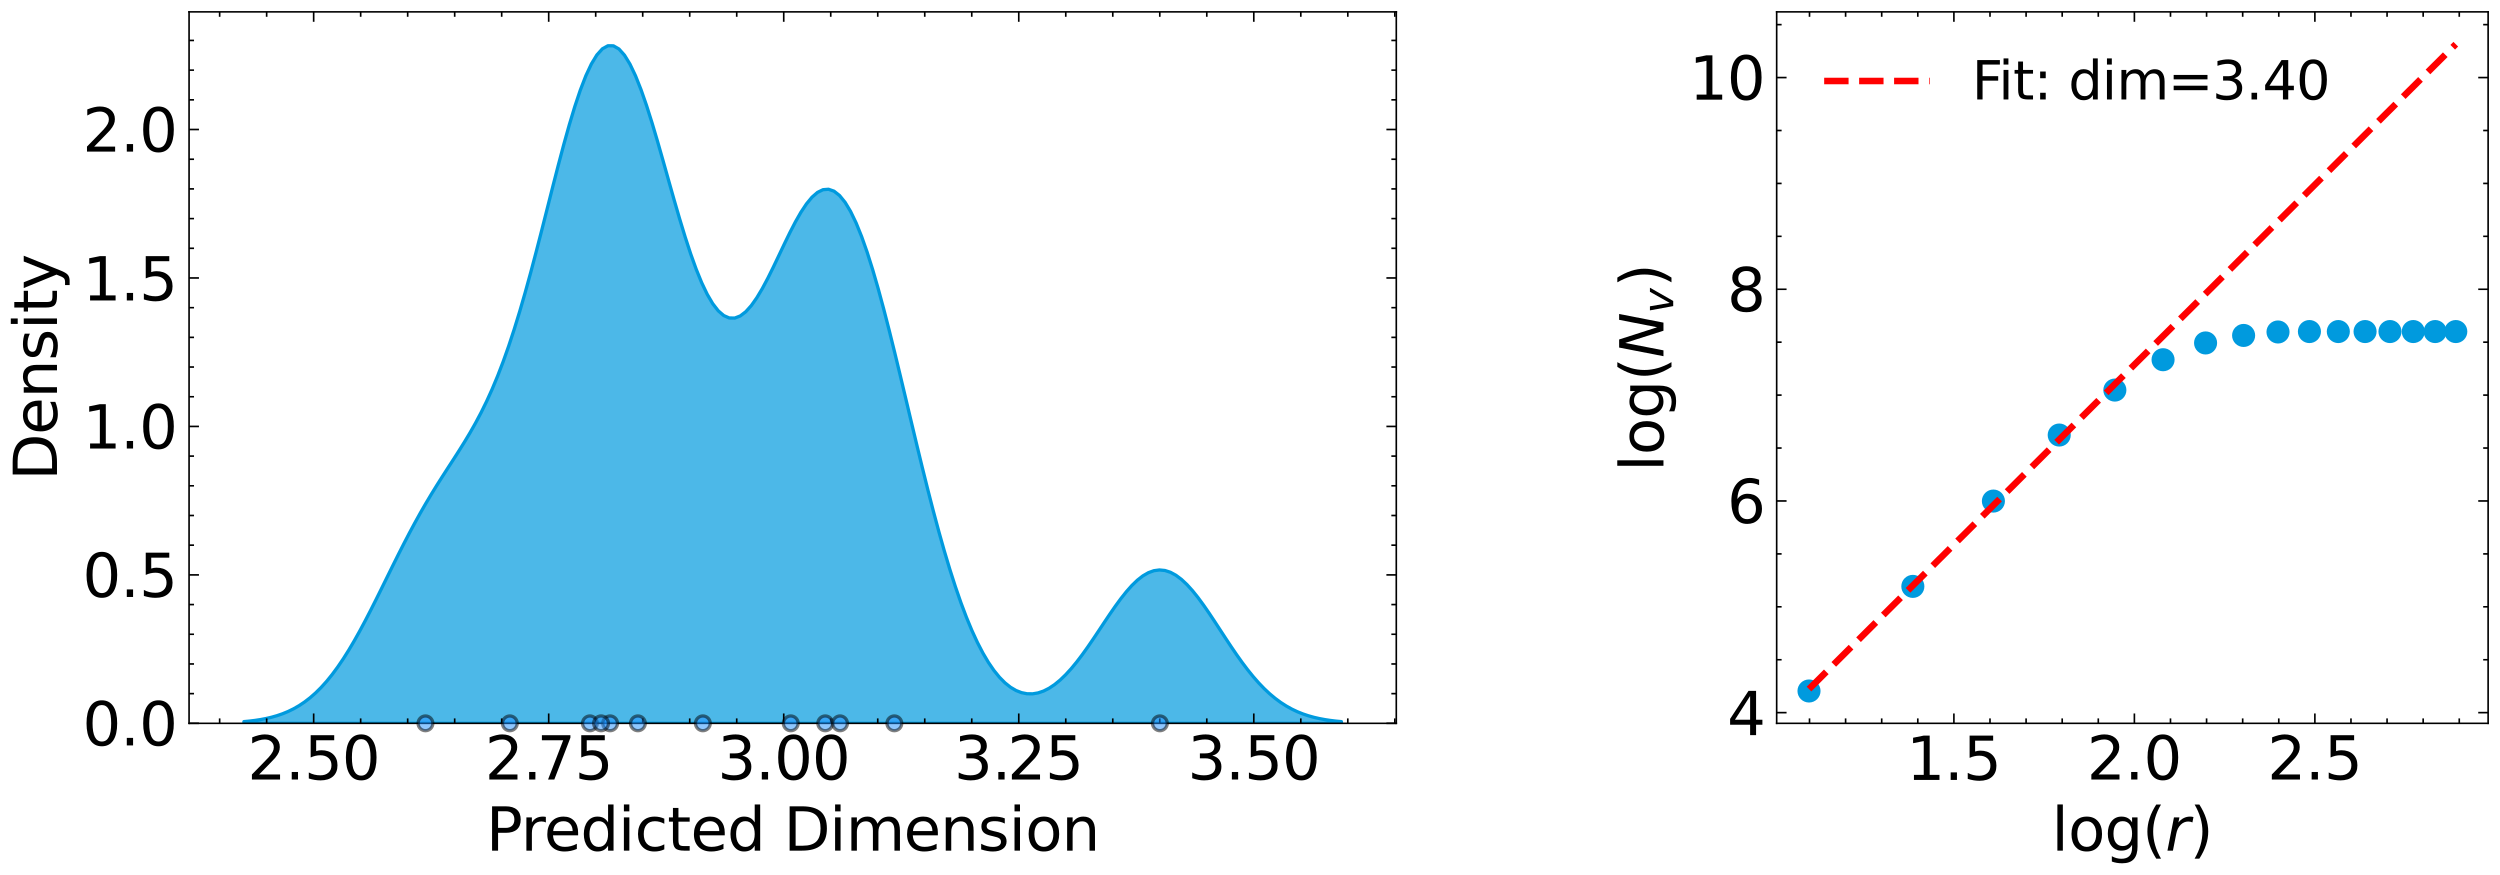 <?xml version="1.0" encoding="utf-8" standalone="no"?>
<!DOCTYPE svg PUBLIC "-//W3C//DTD SVG 1.1//EN"
  "http://www.w3.org/Graphics/SVG/1.1/DTD/svg11.dtd">
<svg xmlns:xlink="http://www.w3.org/1999/xlink" width="757.953pt" height="265.281pt" viewBox="0 0 757.953 265.281" xmlns="http://www.w3.org/2000/svg" version="1.1">
 <defs>
  <style type="text/css">*{stroke-linejoin: round; stroke-linecap: butt}</style>
 </defs>
 <g id="figure_1">
  <g id="patch_1">
   <path d="M -0 265.281 
L 757.953 265.281 
L 757.953 0 
L -0 0 
z
" style="fill: #ffffff"/>
  </g>
  <g id="axes_1">
   <g id="patch_2">
    <path d="M 57.321 219.3 
L 423.329 219.3 
L 423.329 3.6 
L 57.321 3.6 
z
" style="fill: #ffffff"/>
   </g>
   <g id="PolyCollection_1">
    <defs>
     <path id="med88c7e2c6" d="M 73.957 -46.5 
L 73.957 -45.981 
L 75.629 -45.981 
L 77.301 -45.981 
L 78.973 -45.981 
L 80.645 -45.981 
L 82.318 -45.981 
L 83.99 -45.981 
L 85.662 -45.981 
L 87.334 -45.981 
L 89.006 -45.981 
L 90.678 -45.981 
L 92.35 -45.981 
L 94.022 -45.981 
L 95.694 -45.981 
L 97.366 -45.981 
L 99.038 -45.981 
L 100.71 -45.981 
L 102.382 -45.981 
L 104.054 -45.981 
L 105.726 -45.981 
L 107.398 -45.981 
L 109.07 -45.981 
L 110.742 -45.981 
L 112.414 -45.981 
L 114.086 -45.981 
L 115.758 -45.981 
L 117.43 -45.981 
L 119.102 -45.981 
L 120.774 -45.981 
L 122.446 -45.981 
L 124.118 -45.981 
L 125.79 -45.981 
L 127.462 -45.981 
L 129.134 -45.981 
L 130.806 -45.981 
L 132.478 -45.981 
L 134.151 -45.981 
L 135.823 -45.981 
L 137.495 -45.981 
L 139.167 -45.981 
L 140.839 -45.981 
L 142.511 -45.981 
L 144.183 -45.981 
L 145.855 -45.981 
L 147.527 -45.981 
L 149.199 -45.981 
L 150.871 -45.981 
L 152.543 -45.981 
L 154.215 -45.981 
L 155.887 -45.981 
L 157.559 -45.981 
L 159.231 -45.981 
L 160.903 -45.981 
L 162.575 -45.981 
L 164.247 -45.981 
L 165.919 -45.981 
L 167.591 -45.981 
L 169.263 -45.981 
L 170.935 -45.981 
L 172.607 -45.981 
L 174.279 -45.981 
L 175.951 -45.981 
L 177.623 -45.981 
L 179.295 -45.981 
L 180.967 -45.981 
L 182.639 -45.981 
L 184.311 -45.981 
L 185.984 -45.981 
L 187.656 -45.981 
L 189.328 -45.981 
L 191 -45.981 
L 192.672 -45.981 
L 194.344 -45.981 
L 196.016 -45.981 
L 197.688 -45.981 
L 199.36 -45.981 
L 201.032 -45.981 
L 202.704 -45.981 
L 204.376 -45.981 
L 206.048 -45.981 
L 207.72 -45.981 
L 209.392 -45.981 
L 211.064 -45.981 
L 212.736 -45.981 
L 214.408 -45.981 
L 216.08 -45.981 
L 217.752 -45.981 
L 219.424 -45.981 
L 221.096 -45.981 
L 222.768 -45.981 
L 224.44 -45.981 
L 226.112 -45.981 
L 227.784 -45.981 
L 229.456 -45.981 
L 231.128 -45.981 
L 232.8 -45.981 
L 234.472 -45.981 
L 236.145 -45.981 
L 237.817 -45.981 
L 239.489 -45.981 
L 241.161 -45.981 
L 242.833 -45.981 
L 244.505 -45.981 
L 246.177 -45.981 
L 247.849 -45.981 
L 249.521 -45.981 
L 251.193 -45.981 
L 252.865 -45.981 
L 254.537 -45.981 
L 256.209 -45.981 
L 257.881 -45.981 
L 259.553 -45.981 
L 261.225 -45.981 
L 262.897 -45.981 
L 264.569 -45.981 
L 266.241 -45.981 
L 267.913 -45.981 
L 269.585 -45.981 
L 271.257 -45.981 
L 272.929 -45.981 
L 274.601 -45.981 
L 276.273 -45.981 
L 277.945 -45.981 
L 279.617 -45.981 
L 281.289 -45.981 
L 282.961 -45.981 
L 284.633 -45.981 
L 286.305 -45.981 
L 287.978 -45.981 
L 289.65 -45.981 
L 291.322 -45.981 
L 292.994 -45.981 
L 294.666 -45.981 
L 296.338 -45.981 
L 298.01 -45.981 
L 299.682 -45.981 
L 301.354 -45.981 
L 303.026 -45.981 
L 304.698 -45.981 
L 306.37 -45.981 
L 308.042 -45.981 
L 309.714 -45.981 
L 311.386 -45.981 
L 313.058 -45.981 
L 314.73 -45.981 
L 316.402 -45.981 
L 318.074 -45.981 
L 319.746 -45.981 
L 321.418 -45.981 
L 323.09 -45.981 
L 324.762 -45.981 
L 326.434 -45.981 
L 328.106 -45.981 
L 329.778 -45.981 
L 331.45 -45.981 
L 333.122 -45.981 
L 334.794 -45.981 
L 336.466 -45.981 
L 338.138 -45.981 
L 339.811 -45.981 
L 341.483 -45.981 
L 343.155 -45.981 
L 344.827 -45.981 
L 346.499 -45.981 
L 348.171 -45.981 
L 349.843 -45.981 
L 351.515 -45.981 
L 353.187 -45.981 
L 354.859 -45.981 
L 356.531 -45.981 
L 358.203 -45.981 
L 359.875 -45.981 
L 361.547 -45.981 
L 363.219 -45.981 
L 364.891 -45.981 
L 366.563 -45.981 
L 368.235 -45.981 
L 369.907 -45.981 
L 371.579 -45.981 
L 373.251 -45.981 
L 374.923 -45.981 
L 376.595 -45.981 
L 378.267 -45.981 
L 379.939 -45.981 
L 381.611 -45.981 
L 383.283 -45.981 
L 384.955 -45.981 
L 386.627 -45.981 
L 388.299 -45.981 
L 389.971 -45.981 
L 391.644 -45.981 
L 393.316 -45.981 
L 394.988 -45.981 
L 396.66 -45.981 
L 398.332 -45.981 
L 400.004 -45.981 
L 401.676 -45.981 
L 403.348 -45.981 
L 405.02 -45.981 
L 406.692 -45.981 
L 406.692 -46.497 
L 406.692 -46.497 
L 405.02 -46.657 
L 403.348 -46.858 
L 401.676 -47.111 
L 400.004 -47.424 
L 398.332 -47.808 
L 396.66 -48.275 
L 394.988 -48.838 
L 393.316 -49.51 
L 391.644 -50.303 
L 389.971 -51.231 
L 388.299 -52.306 
L 386.627 -53.538 
L 384.955 -54.934 
L 383.283 -56.501 
L 381.611 -58.24 
L 379.939 -60.149 
L 378.267 -62.219 
L 376.595 -64.437 
L 374.923 -66.785 
L 373.251 -69.237 
L 371.579 -71.764 
L 369.907 -74.329 
L 368.235 -76.89 
L 366.563 -79.405 
L 364.891 -81.825 
L 363.219 -84.103 
L 361.547 -86.189 
L 359.875 -88.039 
L 358.203 -89.611 
L 356.531 -90.866 
L 354.859 -91.776 
L 353.187 -92.319 
L 351.515 -92.48 
L 349.843 -92.256 
L 348.171 -91.653 
L 346.499 -90.686 
L 344.827 -89.379 
L 343.155 -87.764 
L 341.483 -85.88 
L 339.811 -83.77 
L 338.138 -81.483 
L 336.466 -79.067 
L 334.794 -76.574 
L 333.122 -74.052 
L 331.45 -71.549 
L 329.778 -69.11 
L 328.106 -66.773 
L 326.434 -64.576 
L 324.762 -62.549 
L 323.09 -60.72 
L 321.418 -59.11 
L 319.746 -57.739 
L 318.074 -56.622 
L 316.402 -55.773 
L 314.73 -55.204 
L 313.058 -54.925 
L 311.386 -54.947 
L 309.714 -55.279 
L 308.042 -55.933 
L 306.37 -56.92 
L 304.698 -58.252 
L 303.026 -59.94 
L 301.354 -61.997 
L 299.682 -64.434 
L 298.01 -67.26 
L 296.338 -70.485 
L 294.666 -74.113 
L 292.994 -78.146 
L 291.322 -82.583 
L 289.65 -87.415 
L 287.978 -92.63 
L 286.305 -98.209 
L 284.633 -104.126 
L 282.961 -110.35 
L 281.289 -116.841 
L 279.617 -123.553 
L 277.945 -130.434 
L 276.273 -137.425 
L 274.601 -144.462 
L 272.929 -151.475 
L 271.257 -158.39 
L 269.585 -165.133 
L 267.913 -171.625 
L 266.241 -177.788 
L 264.569 -183.546 
L 262.897 -188.827 
L 261.225 -193.563 
L 259.553 -197.694 
L 257.881 -201.169 
L 256.209 -203.947 
L 254.537 -206.002 
L 252.865 -207.32 
L 251.193 -207.903 
L 249.521 -207.768 
L 247.849 -206.948 
L 246.177 -205.493 
L 244.505 -203.466 
L 242.833 -200.945 
L 241.161 -198.019 
L 239.489 -194.786 
L 237.817 -191.351 
L 236.145 -187.826 
L 234.472 -184.32 
L 232.8 -180.946 
L 231.128 -177.809 
L 229.456 -175.009 
L 227.784 -172.638 
L 226.112 -170.777 
L 224.44 -169.495 
L 222.768 -168.849 
L 221.096 -168.878 
L 219.424 -169.611 
L 217.752 -171.059 
L 216.08 -173.217 
L 214.408 -176.066 
L 212.736 -179.571 
L 211.064 -183.682 
L 209.392 -188.334 
L 207.72 -193.449 
L 206.048 -198.935 
L 204.376 -204.689 
L 202.704 -210.597 
L 201.032 -216.539 
L 199.36 -222.389 
L 197.688 -228.016 
L 196.016 -233.293 
L 194.344 -238.096 
L 192.672 -242.308 
L 191 -245.824 
L 189.328 -248.554 
L 187.656 -250.426 
L 185.984 -251.387 
L 184.311 -251.409 
L 182.639 -250.484 
L 180.967 -248.63 
L 179.295 -245.886 
L 177.623 -242.311 
L 175.951 -237.985 
L 174.279 -233.001 
L 172.607 -227.465 
L 170.935 -221.489 
L 169.263 -215.189 
L 167.591 -208.682 
L 165.919 -202.078 
L 164.247 -195.481 
L 162.575 -188.984 
L 160.903 -182.669 
L 159.231 -176.601 
L 157.559 -170.833 
L 155.887 -165.4 
L 154.215 -160.326 
L 152.543 -155.617 
L 150.871 -151.27 
L 149.199 -147.267 
L 147.527 -143.584 
L 145.855 -140.188 
L 144.183 -137.038 
L 142.511 -134.091 
L 140.839 -131.303 
L 139.167 -128.628 
L 137.495 -126.02 
L 135.823 -123.438 
L 134.151 -120.844 
L 132.478 -118.206 
L 130.806 -115.496 
L 129.134 -112.696 
L 127.462 -109.793 
L 125.79 -106.781 
L 124.118 -103.664 
L 122.446 -100.451 
L 120.774 -97.157 
L 119.102 -93.803 
L 117.43 -90.414 
L 115.758 -87.018 
L 114.086 -83.645 
L 112.414 -80.327 
L 110.742 -77.092 
L 109.07 -73.969 
L 107.398 -70.983 
L 105.726 -68.156 
L 104.054 -65.505 
L 102.382 -63.045 
L 100.71 -60.782 
L 99.038 -58.722 
L 97.366 -56.865 
L 95.694 -55.206 
L 94.022 -53.74 
L 92.35 -52.455 
L 90.678 -51.34 
L 89.006 -50.382 
L 87.334 -49.566 
L 85.662 -48.878 
L 83.99 -48.303 
L 82.318 -47.828 
L 80.645 -47.437 
L 78.973 -47.12 
L 77.301 -46.865 
L 75.629 -46.661 
L 73.957 -46.5 
z
" style="stroke: #009ade"/>
    </defs>
    <g clip-path="url(#p8218da0fdc)">
     <use xlink:href="#med88c7e2c6" x="0" y="265.281" style="fill: #009ade; fill-opacity: 0.7; stroke: #009ade"/>
    </g>
   </g>
   <g id="matplotlib.axis_1">
    <g id="xtick_1">
     <g id="line2d_1">
      <defs>
       <path id="mf809bd6ca7" d="M 0 0 
L 0 -3 
" style="stroke: #000000; stroke-width: 0.5"/>
      </defs>
      <g>
       <use xlink:href="#mf809bd6ca7" x="95.096" y="219.3" style="stroke: #000000; stroke-width: 0.5"/>
      </g>
     </g>
     <g id="line2d_2">
      <defs>
       <path id="m3237215ded" d="M 0 0 
L 0 3 
" style="stroke: #000000; stroke-width: 0.5"/>
      </defs>
      <g>
       <use xlink:href="#m3237215ded" x="95.096" y="3.6" style="stroke: #000000; stroke-width: 0.5"/>
      </g>
     </g>
     <g id="text_1">
      <!-- $\mathdefault{2.50}$ -->
      <g transform="translate(75.026 236.477) scale(0.18 -0.18)">
       <defs>
        <path id="DejaVuSans-32" d="M 1228 531 
L 3431 531 
L 3431 0 
L 469 0 
L 469 531 
Q 828 903 1448 1529 
Q 2069 2156 2228 2338 
Q 2531 2678 2651 2914 
Q 2772 3150 2772 3378 
Q 2772 3750 2511 3984 
Q 2250 4219 1831 4219 
Q 1534 4219 1204 4116 
Q 875 4013 500 3803 
L 500 4441 
Q 881 4594 1212 4672 
Q 1544 4750 1819 4750 
Q 2544 4750 2975 4387 
Q 3406 4025 3406 3419 
Q 3406 3131 3298 2873 
Q 3191 2616 2906 2266 
Q 2828 2175 2409 1742 
Q 1991 1309 1228 531 
z
" transform="scale(0.016)"/>
        <path id="DejaVuSans-2e" d="M 684 794 
L 1344 794 
L 1344 0 
L 684 0 
L 684 794 
z
" transform="scale(0.016)"/>
        <path id="DejaVuSans-35" d="M 691 4666 
L 3169 4666 
L 3169 4134 
L 1269 4134 
L 1269 2991 
Q 1406 3038 1543 3061 
Q 1681 3084 1819 3084 
Q 2600 3084 3056 2656 
Q 3513 2228 3513 1497 
Q 3513 744 3044 326 
Q 2575 -91 1722 -91 
Q 1428 -91 1123 -41 
Q 819 9 494 109 
L 494 744 
Q 775 591 1075 516 
Q 1375 441 1709 441 
Q 2250 441 2565 725 
Q 2881 1009 2881 1497 
Q 2881 1984 2565 2268 
Q 2250 2553 1709 2553 
Q 1456 2553 1204 2497 
Q 953 2441 691 2322 
L 691 4666 
z
" transform="scale(0.016)"/>
        <path id="DejaVuSans-30" d="M 2034 4250 
Q 1547 4250 1301 3770 
Q 1056 3291 1056 2328 
Q 1056 1369 1301 889 
Q 1547 409 2034 409 
Q 2525 409 2770 889 
Q 3016 1369 3016 2328 
Q 3016 3291 2770 3770 
Q 2525 4250 2034 4250 
z
M 2034 4750 
Q 2819 4750 3233 4129 
Q 3647 3509 3647 2328 
Q 3647 1150 3233 529 
Q 2819 -91 2034 -91 
Q 1250 -91 836 529 
Q 422 1150 422 2328 
Q 422 3509 836 4129 
Q 1250 4750 2034 4750 
z
" transform="scale(0.016)"/>
       </defs>
       <use xlink:href="#DejaVuSans-32" transform="translate(0 0.781)"/>
       <use xlink:href="#DejaVuSans-2e" transform="translate(63.623 0.781)"/>
       <use xlink:href="#DejaVuSans-35" transform="translate(95.41 0.781)"/>
       <use xlink:href="#DejaVuSans-30" transform="translate(159.033 0.781)"/>
      </g>
     </g>
    </g>
    <g id="xtick_2">
     <g id="line2d_3">
      <g>
       <use xlink:href="#mf809bd6ca7" x="166.354" y="219.3" style="stroke: #000000; stroke-width: 0.5"/>
      </g>
     </g>
     <g id="line2d_4">
      <g>
       <use xlink:href="#m3237215ded" x="166.354" y="3.6" style="stroke: #000000; stroke-width: 0.5"/>
      </g>
     </g>
     <g id="text_2">
      <!-- $\mathdefault{2.75}$ -->
      <g transform="translate(147.004 236.477) scale(0.18 -0.18)">
       <defs>
        <path id="DejaVuSans-37" d="M 525 4666 
L 3525 4666 
L 3525 4397 
L 1831 0 
L 1172 0 
L 2766 4134 
L 525 4134 
L 525 4666 
z
" transform="scale(0.016)"/>
       </defs>
       <use xlink:href="#DejaVuSans-32" transform="translate(0 0.781)"/>
       <use xlink:href="#DejaVuSans-2e" transform="translate(63.623 0.781)"/>
       <use xlink:href="#DejaVuSans-37" transform="translate(87.66 0.781)"/>
       <use xlink:href="#DejaVuSans-35" transform="translate(151.283 0.781)"/>
      </g>
     </g>
    </g>
    <g id="xtick_3">
     <g id="line2d_5">
      <g>
       <use xlink:href="#mf809bd6ca7" x="237.612" y="219.3" style="stroke: #000000; stroke-width: 0.5"/>
      </g>
     </g>
     <g id="line2d_6">
      <g>
       <use xlink:href="#m3237215ded" x="237.612" y="3.6" style="stroke: #000000; stroke-width: 0.5"/>
      </g>
     </g>
     <g id="text_3">
      <!-- $\mathdefault{3.00}$ -->
      <g transform="translate(217.542 236.477) scale(0.18 -0.18)">
       <defs>
        <path id="DejaVuSans-33" d="M 2597 2516 
Q 3050 2419 3304 2112 
Q 3559 1806 3559 1356 
Q 3559 666 3084 287 
Q 2609 -91 1734 -91 
Q 1441 -91 1130 -33 
Q 819 25 488 141 
L 488 750 
Q 750 597 1062 519 
Q 1375 441 1716 441 
Q 2309 441 2620 675 
Q 2931 909 2931 1356 
Q 2931 1769 2642 2001 
Q 2353 2234 1838 2234 
L 1294 2234 
L 1294 2753 
L 1863 2753 
Q 2328 2753 2575 2939 
Q 2822 3125 2822 3475 
Q 2822 3834 2567 4026 
Q 2313 4219 1838 4219 
Q 1578 4219 1281 4162 
Q 984 4106 628 3988 
L 628 4550 
Q 988 4650 1302 4700 
Q 1616 4750 1894 4750 
Q 2613 4750 3031 4423 
Q 3450 4097 3450 3541 
Q 3450 3153 3228 2886 
Q 3006 2619 2597 2516 
z
" transform="scale(0.016)"/>
       </defs>
       <use xlink:href="#DejaVuSans-33" transform="translate(0 0.781)"/>
       <use xlink:href="#DejaVuSans-2e" transform="translate(63.623 0.781)"/>
       <use xlink:href="#DejaVuSans-30" transform="translate(95.41 0.781)"/>
       <use xlink:href="#DejaVuSans-30" transform="translate(159.033 0.781)"/>
      </g>
     </g>
    </g>
    <g id="xtick_4">
     <g id="line2d_7">
      <g>
       <use xlink:href="#mf809bd6ca7" x="308.869" y="219.3" style="stroke: #000000; stroke-width: 0.5"/>
      </g>
     </g>
     <g id="line2d_8">
      <g>
       <use xlink:href="#m3237215ded" x="308.869" y="3.6" style="stroke: #000000; stroke-width: 0.5"/>
      </g>
     </g>
     <g id="text_4">
      <!-- $\mathdefault{3.25}$ -->
      <g transform="translate(289.249 236.477) scale(0.18 -0.18)">
       <use xlink:href="#DejaVuSans-33" transform="translate(0 0.781)"/>
       <use xlink:href="#DejaVuSans-2e" transform="translate(63.623 0.781)"/>
       <use xlink:href="#DejaVuSans-32" transform="translate(89.91 0.781)"/>
       <use xlink:href="#DejaVuSans-35" transform="translate(153.533 0.781)"/>
      </g>
     </g>
    </g>
    <g id="xtick_5">
     <g id="line2d_9">
      <g>
       <use xlink:href="#mf809bd6ca7" x="380.127" y="219.3" style="stroke: #000000; stroke-width: 0.5"/>
      </g>
     </g>
     <g id="line2d_10">
      <g>
       <use xlink:href="#m3237215ded" x="380.127" y="3.6" style="stroke: #000000; stroke-width: 0.5"/>
      </g>
     </g>
     <g id="text_5">
      <!-- $\mathdefault{3.50}$ -->
      <g transform="translate(360.057 236.477) scale(0.18 -0.18)">
       <use xlink:href="#DejaVuSans-33" transform="translate(0 0.781)"/>
       <use xlink:href="#DejaVuSans-2e" transform="translate(63.623 0.781)"/>
       <use xlink:href="#DejaVuSans-35" transform="translate(95.41 0.781)"/>
       <use xlink:href="#DejaVuSans-30" transform="translate(159.033 0.781)"/>
      </g>
     </g>
    </g>
    <g id="xtick_6">
     <g id="line2d_11">
      <defs>
       <path id="m215366c03e" d="M 0 0 
L 0 -1.5 
" style="stroke: #000000; stroke-width: 0.5"/>
      </defs>
      <g>
       <use xlink:href="#m215366c03e" x="66.593" y="219.3" style="stroke: #000000; stroke-width: 0.5"/>
      </g>
     </g>
     <g id="line2d_12">
      <defs>
       <path id="m9511cacb55" d="M 0 0 
L 0 1.5 
" style="stroke: #000000; stroke-width: 0.5"/>
      </defs>
      <g>
       <use xlink:href="#m9511cacb55" x="66.593" y="3.6" style="stroke: #000000; stroke-width: 0.5"/>
      </g>
     </g>
    </g>
    <g id="xtick_7">
     <g id="line2d_13">
      <g>
       <use xlink:href="#m215366c03e" x="80.844" y="219.3" style="stroke: #000000; stroke-width: 0.5"/>
      </g>
     </g>
     <g id="line2d_14">
      <g>
       <use xlink:href="#m9511cacb55" x="80.844" y="3.6" style="stroke: #000000; stroke-width: 0.5"/>
      </g>
     </g>
    </g>
    <g id="xtick_8">
     <g id="line2d_15">
      <g>
       <use xlink:href="#m215366c03e" x="109.347" y="219.3" style="stroke: #000000; stroke-width: 0.5"/>
      </g>
     </g>
     <g id="line2d_16">
      <g>
       <use xlink:href="#m9511cacb55" x="109.347" y="3.6" style="stroke: #000000; stroke-width: 0.5"/>
      </g>
     </g>
    </g>
    <g id="xtick_9">
     <g id="line2d_17">
      <g>
       <use xlink:href="#m215366c03e" x="123.599" y="219.3" style="stroke: #000000; stroke-width: 0.5"/>
      </g>
     </g>
     <g id="line2d_18">
      <g>
       <use xlink:href="#m9511cacb55" x="123.599" y="3.6" style="stroke: #000000; stroke-width: 0.5"/>
      </g>
     </g>
    </g>
    <g id="xtick_10">
     <g id="line2d_19">
      <g>
       <use xlink:href="#m215366c03e" x="137.851" y="219.3" style="stroke: #000000; stroke-width: 0.5"/>
      </g>
     </g>
     <g id="line2d_20">
      <g>
       <use xlink:href="#m9511cacb55" x="137.851" y="3.6" style="stroke: #000000; stroke-width: 0.5"/>
      </g>
     </g>
    </g>
    <g id="xtick_11">
     <g id="line2d_21">
      <g>
       <use xlink:href="#m215366c03e" x="152.102" y="219.3" style="stroke: #000000; stroke-width: 0.5"/>
      </g>
     </g>
     <g id="line2d_22">
      <g>
       <use xlink:href="#m9511cacb55" x="152.102" y="3.6" style="stroke: #000000; stroke-width: 0.5"/>
      </g>
     </g>
    </g>
    <g id="xtick_12">
     <g id="line2d_23">
      <g>
       <use xlink:href="#m215366c03e" x="180.605" y="219.3" style="stroke: #000000; stroke-width: 0.5"/>
      </g>
     </g>
     <g id="line2d_24">
      <g>
       <use xlink:href="#m9511cacb55" x="180.605" y="3.6" style="stroke: #000000; stroke-width: 0.5"/>
      </g>
     </g>
    </g>
    <g id="xtick_13">
     <g id="line2d_25">
      <g>
       <use xlink:href="#m215366c03e" x="194.857" y="219.3" style="stroke: #000000; stroke-width: 0.5"/>
      </g>
     </g>
     <g id="line2d_26">
      <g>
       <use xlink:href="#m9511cacb55" x="194.857" y="3.6" style="stroke: #000000; stroke-width: 0.5"/>
      </g>
     </g>
    </g>
    <g id="xtick_14">
     <g id="line2d_27">
      <g>
       <use xlink:href="#m215366c03e" x="209.108" y="219.3" style="stroke: #000000; stroke-width: 0.5"/>
      </g>
     </g>
     <g id="line2d_28">
      <g>
       <use xlink:href="#m9511cacb55" x="209.108" y="3.6" style="stroke: #000000; stroke-width: 0.5"/>
      </g>
     </g>
    </g>
    <g id="xtick_15">
     <g id="line2d_29">
      <g>
       <use xlink:href="#m215366c03e" x="223.36" y="219.3" style="stroke: #000000; stroke-width: 0.5"/>
      </g>
     </g>
     <g id="line2d_30">
      <g>
       <use xlink:href="#m9511cacb55" x="223.36" y="3.6" style="stroke: #000000; stroke-width: 0.5"/>
      </g>
     </g>
    </g>
    <g id="xtick_16">
     <g id="line2d_31">
      <g>
       <use xlink:href="#m215366c03e" x="251.863" y="219.3" style="stroke: #000000; stroke-width: 0.5"/>
      </g>
     </g>
     <g id="line2d_32">
      <g>
       <use xlink:href="#m9511cacb55" x="251.863" y="3.6" style="stroke: #000000; stroke-width: 0.5"/>
      </g>
     </g>
    </g>
    <g id="xtick_17">
     <g id="line2d_33">
      <g>
       <use xlink:href="#m215366c03e" x="266.115" y="219.3" style="stroke: #000000; stroke-width: 0.5"/>
      </g>
     </g>
     <g id="line2d_34">
      <g>
       <use xlink:href="#m9511cacb55" x="266.115" y="3.6" style="stroke: #000000; stroke-width: 0.5"/>
      </g>
     </g>
    </g>
    <g id="xtick_18">
     <g id="line2d_35">
      <g>
       <use xlink:href="#m215366c03e" x="280.366" y="219.3" style="stroke: #000000; stroke-width: 0.5"/>
      </g>
     </g>
     <g id="line2d_36">
      <g>
       <use xlink:href="#m9511cacb55" x="280.366" y="3.6" style="stroke: #000000; stroke-width: 0.5"/>
      </g>
     </g>
    </g>
    <g id="xtick_19">
     <g id="line2d_37">
      <g>
       <use xlink:href="#m215366c03e" x="294.618" y="219.3" style="stroke: #000000; stroke-width: 0.5"/>
      </g>
     </g>
     <g id="line2d_38">
      <g>
       <use xlink:href="#m9511cacb55" x="294.618" y="3.6" style="stroke: #000000; stroke-width: 0.5"/>
      </g>
     </g>
    </g>
    <g id="xtick_20">
     <g id="line2d_39">
      <g>
       <use xlink:href="#m215366c03e" x="323.121" y="219.3" style="stroke: #000000; stroke-width: 0.5"/>
      </g>
     </g>
     <g id="line2d_40">
      <g>
       <use xlink:href="#m9511cacb55" x="323.121" y="3.6" style="stroke: #000000; stroke-width: 0.5"/>
      </g>
     </g>
    </g>
    <g id="xtick_21">
     <g id="line2d_41">
      <g>
       <use xlink:href="#m215366c03e" x="337.373" y="219.3" style="stroke: #000000; stroke-width: 0.5"/>
      </g>
     </g>
     <g id="line2d_42">
      <g>
       <use xlink:href="#m9511cacb55" x="337.373" y="3.6" style="stroke: #000000; stroke-width: 0.5"/>
      </g>
     </g>
    </g>
    <g id="xtick_22">
     <g id="line2d_43">
      <g>
       <use xlink:href="#m215366c03e" x="351.624" y="219.3" style="stroke: #000000; stroke-width: 0.5"/>
      </g>
     </g>
     <g id="line2d_44">
      <g>
       <use xlink:href="#m9511cacb55" x="351.624" y="3.6" style="stroke: #000000; stroke-width: 0.5"/>
      </g>
     </g>
    </g>
    <g id="xtick_23">
     <g id="line2d_45">
      <g>
       <use xlink:href="#m215366c03e" x="365.876" y="219.3" style="stroke: #000000; stroke-width: 0.5"/>
      </g>
     </g>
     <g id="line2d_46">
      <g>
       <use xlink:href="#m9511cacb55" x="365.876" y="3.6" style="stroke: #000000; stroke-width: 0.5"/>
      </g>
     </g>
    </g>
    <g id="xtick_24">
     <g id="line2d_47">
      <g>
       <use xlink:href="#m215366c03e" x="394.379" y="219.3" style="stroke: #000000; stroke-width: 0.5"/>
      </g>
     </g>
     <g id="line2d_48">
      <g>
       <use xlink:href="#m9511cacb55" x="394.379" y="3.6" style="stroke: #000000; stroke-width: 0.5"/>
      </g>
     </g>
    </g>
    <g id="xtick_25">
     <g id="line2d_49">
      <g>
       <use xlink:href="#m215366c03e" x="408.63" y="219.3" style="stroke: #000000; stroke-width: 0.5"/>
      </g>
     </g>
     <g id="line2d_50">
      <g>
       <use xlink:href="#m9511cacb55" x="408.63" y="3.6" style="stroke: #000000; stroke-width: 0.5"/>
      </g>
     </g>
    </g>
    <g id="xtick_26">
     <g id="line2d_51">
      <g>
       <use xlink:href="#m215366c03e" x="422.882" y="219.3" style="stroke: #000000; stroke-width: 0.5"/>
      </g>
     </g>
     <g id="line2d_52">
      <g>
       <use xlink:href="#m9511cacb55" x="422.882" y="3.6" style="stroke: #000000; stroke-width: 0.5"/>
      </g>
     </g>
    </g>
    <g id="text_6">
     <!-- Predicted Dimension -->
     <g transform="translate(147.38 257.898) scale(0.18 -0.18)">
      <defs>
       <path id="DejaVuSans-50" d="M 1259 4147 
L 1259 2394 
L 2053 2394 
Q 2494 2394 2734 2622 
Q 2975 2850 2975 3272 
Q 2975 3691 2734 3919 
Q 2494 4147 2053 4147 
L 1259 4147 
z
M 628 4666 
L 2053 4666 
Q 2838 4666 3239 4311 
Q 3641 3956 3641 3272 
Q 3641 2581 3239 2228 
Q 2838 1875 2053 1875 
L 1259 1875 
L 1259 0 
L 628 0 
L 628 4666 
z
" transform="scale(0.016)"/>
       <path id="DejaVuSans-72" d="M 2631 2963 
Q 2534 3019 2420 3045 
Q 2306 3072 2169 3072 
Q 1681 3072 1420 2755 
Q 1159 2438 1159 1844 
L 1159 0 
L 581 0 
L 581 3500 
L 1159 3500 
L 1159 2956 
Q 1341 3275 1631 3429 
Q 1922 3584 2338 3584 
Q 2397 3584 2469 3576 
Q 2541 3569 2628 3553 
L 2631 2963 
z
" transform="scale(0.016)"/>
       <path id="DejaVuSans-65" d="M 3597 1894 
L 3597 1613 
L 953 1613 
Q 991 1019 1311 708 
Q 1631 397 2203 397 
Q 2534 397 2845 478 
Q 3156 559 3463 722 
L 3463 178 
Q 3153 47 2828 -22 
Q 2503 -91 2169 -91 
Q 1331 -91 842 396 
Q 353 884 353 1716 
Q 353 2575 817 3079 
Q 1281 3584 2069 3584 
Q 2775 3584 3186 3129 
Q 3597 2675 3597 1894 
z
M 3022 2063 
Q 3016 2534 2758 2815 
Q 2500 3097 2075 3097 
Q 1594 3097 1305 2825 
Q 1016 2553 972 2059 
L 3022 2063 
z
" transform="scale(0.016)"/>
       <path id="DejaVuSans-64" d="M 2906 2969 
L 2906 4863 
L 3481 4863 
L 3481 0 
L 2906 0 
L 2906 525 
Q 2725 213 2448 61 
Q 2172 -91 1784 -91 
Q 1150 -91 751 415 
Q 353 922 353 1747 
Q 353 2572 751 3078 
Q 1150 3584 1784 3584 
Q 2172 3584 2448 3432 
Q 2725 3281 2906 2969 
z
M 947 1747 
Q 947 1113 1208 752 
Q 1469 391 1925 391 
Q 2381 391 2643 752 
Q 2906 1113 2906 1747 
Q 2906 2381 2643 2742 
Q 2381 3103 1925 3103 
Q 1469 3103 1208 2742 
Q 947 2381 947 1747 
z
" transform="scale(0.016)"/>
       <path id="DejaVuSans-69" d="M 603 3500 
L 1178 3500 
L 1178 0 
L 603 0 
L 603 3500 
z
M 603 4863 
L 1178 4863 
L 1178 4134 
L 603 4134 
L 603 4863 
z
" transform="scale(0.016)"/>
       <path id="DejaVuSans-63" d="M 3122 3366 
L 3122 2828 
Q 2878 2963 2633 3030 
Q 2388 3097 2138 3097 
Q 1578 3097 1268 2742 
Q 959 2388 959 1747 
Q 959 1106 1268 751 
Q 1578 397 2138 397 
Q 2388 397 2633 464 
Q 2878 531 3122 666 
L 3122 134 
Q 2881 22 2623 -34 
Q 2366 -91 2075 -91 
Q 1284 -91 818 406 
Q 353 903 353 1747 
Q 353 2603 823 3093 
Q 1294 3584 2113 3584 
Q 2378 3584 2631 3529 
Q 2884 3475 3122 3366 
z
" transform="scale(0.016)"/>
       <path id="DejaVuSans-74" d="M 1172 4494 
L 1172 3500 
L 2356 3500 
L 2356 3053 
L 1172 3053 
L 1172 1153 
Q 1172 725 1289 603 
Q 1406 481 1766 481 
L 2356 481 
L 2356 0 
L 1766 0 
Q 1100 0 847 248 
Q 594 497 594 1153 
L 594 3053 
L 172 3053 
L 172 3500 
L 594 3500 
L 594 4494 
L 1172 4494 
z
" transform="scale(0.016)"/>
       <path id="DejaVuSans-20" transform="scale(0.016)"/>
       <path id="DejaVuSans-44" d="M 1259 4147 
L 1259 519 
L 2022 519 
Q 2988 519 3436 956 
Q 3884 1394 3884 2338 
Q 3884 3275 3436 3711 
Q 2988 4147 2022 4147 
L 1259 4147 
z
M 628 4666 
L 1925 4666 
Q 3281 4666 3915 4102 
Q 4550 3538 4550 2338 
Q 4550 1131 3912 565 
Q 3275 0 1925 0 
L 628 0 
L 628 4666 
z
" transform="scale(0.016)"/>
       <path id="DejaVuSans-6d" d="M 3328 2828 
Q 3544 3216 3844 3400 
Q 4144 3584 4550 3584 
Q 5097 3584 5394 3201 
Q 5691 2819 5691 2113 
L 5691 0 
L 5113 0 
L 5113 2094 
Q 5113 2597 4934 2840 
Q 4756 3084 4391 3084 
Q 3944 3084 3684 2787 
Q 3425 2491 3425 1978 
L 3425 0 
L 2847 0 
L 2847 2094 
Q 2847 2600 2669 2842 
Q 2491 3084 2119 3084 
Q 1678 3084 1418 2786 
Q 1159 2488 1159 1978 
L 1159 0 
L 581 0 
L 581 3500 
L 1159 3500 
L 1159 2956 
Q 1356 3278 1631 3431 
Q 1906 3584 2284 3584 
Q 2666 3584 2933 3390 
Q 3200 3197 3328 2828 
z
" transform="scale(0.016)"/>
       <path id="DejaVuSans-6e" d="M 3513 2113 
L 3513 0 
L 2938 0 
L 2938 2094 
Q 2938 2591 2744 2837 
Q 2550 3084 2163 3084 
Q 1697 3084 1428 2787 
Q 1159 2491 1159 1978 
L 1159 0 
L 581 0 
L 581 3500 
L 1159 3500 
L 1159 2956 
Q 1366 3272 1645 3428 
Q 1925 3584 2291 3584 
Q 2894 3584 3203 3211 
Q 3513 2838 3513 2113 
z
" transform="scale(0.016)"/>
       <path id="DejaVuSans-73" d="M 2834 3397 
L 2834 2853 
Q 2591 2978 2328 3040 
Q 2066 3103 1784 3103 
Q 1356 3103 1142 2972 
Q 928 2841 928 2578 
Q 928 2378 1081 2264 
Q 1234 2150 1697 2047 
L 1894 2003 
Q 2506 1872 2764 1633 
Q 3022 1394 3022 966 
Q 3022 478 2636 193 
Q 2250 -91 1575 -91 
Q 1294 -91 989 -36 
Q 684 19 347 128 
L 347 722 
Q 666 556 975 473 
Q 1284 391 1588 391 
Q 1994 391 2212 530 
Q 2431 669 2431 922 
Q 2431 1156 2273 1281 
Q 2116 1406 1581 1522 
L 1381 1569 
Q 847 1681 609 1914 
Q 372 2147 372 2553 
Q 372 3047 722 3315 
Q 1072 3584 1716 3584 
Q 2034 3584 2315 3537 
Q 2597 3491 2834 3397 
z
" transform="scale(0.016)"/>
       <path id="DejaVuSans-6f" d="M 1959 3097 
Q 1497 3097 1228 2736 
Q 959 2375 959 1747 
Q 959 1119 1226 758 
Q 1494 397 1959 397 
Q 2419 397 2687 759 
Q 2956 1122 2956 1747 
Q 2956 2369 2687 2733 
Q 2419 3097 1959 3097 
z
M 1959 3584 
Q 2709 3584 3137 3096 
Q 3566 2609 3566 1747 
Q 3566 888 3137 398 
Q 2709 -91 1959 -91 
Q 1206 -91 779 398 
Q 353 888 353 1747 
Q 353 2609 779 3096 
Q 1206 3584 1959 3584 
z
" transform="scale(0.016)"/>
      </defs>
      <use xlink:href="#DejaVuSans-50"/>
      <use xlink:href="#DejaVuSans-72" x="58.553"/>
      <use xlink:href="#DejaVuSans-65" x="97.416"/>
      <use xlink:href="#DejaVuSans-64" x="158.939"/>
      <use xlink:href="#DejaVuSans-69" x="222.416"/>
      <use xlink:href="#DejaVuSans-63" x="250.199"/>
      <use xlink:href="#DejaVuSans-74" x="305.18"/>
      <use xlink:href="#DejaVuSans-65" x="344.389"/>
      <use xlink:href="#DejaVuSans-64" x="405.912"/>
      <use xlink:href="#DejaVuSans-20" x="469.389"/>
      <use xlink:href="#DejaVuSans-44" x="501.176"/>
      <use xlink:href="#DejaVuSans-69" x="578.178"/>
      <use xlink:href="#DejaVuSans-6d" x="605.961"/>
      <use xlink:href="#DejaVuSans-65" x="703.373"/>
      <use xlink:href="#DejaVuSans-6e" x="764.896"/>
      <use xlink:href="#DejaVuSans-73" x="828.275"/>
      <use xlink:href="#DejaVuSans-69" x="880.375"/>
      <use xlink:href="#DejaVuSans-6f" x="908.158"/>
      <use xlink:href="#DejaVuSans-6e" x="969.34"/>
     </g>
    </g>
   </g>
   <g id="matplotlib.axis_2">
    <g id="ytick_1">
     <g id="line2d_53">
      <defs>
       <path id="md91375b934" d="M 0 0 
L 3 0 
" style="stroke: #000000; stroke-width: 0.5"/>
      </defs>
      <g>
       <use xlink:href="#md91375b934" x="57.321" y="219.3" style="stroke: #000000; stroke-width: 0.5"/>
      </g>
     </g>
     <g id="line2d_54">
      <defs>
       <path id="mf02ad436d0" d="M 0 0 
L -3 0 
" style="stroke: #000000; stroke-width: 0.5"/>
      </defs>
      <g>
       <use xlink:href="#mf02ad436d0" x="423.329" y="219.3" style="stroke: #000000; stroke-width: 0.5"/>
      </g>
     </g>
     <g id="text_7">
      <!-- $\mathdefault{0.0}$ -->
      <g transform="translate(25.021 226.139) scale(0.18 -0.18)">
       <use xlink:href="#DejaVuSans-30" transform="translate(0 0.781)"/>
       <use xlink:href="#DejaVuSans-2e" transform="translate(63.623 0.781)"/>
       <use xlink:href="#DejaVuSans-30" transform="translate(95.41 0.781)"/>
      </g>
     </g>
    </g>
    <g id="ytick_2">
     <g id="line2d_55">
      <g>
       <use xlink:href="#md91375b934" x="57.321" y="174.292" style="stroke: #000000; stroke-width: 0.5"/>
      </g>
     </g>
     <g id="line2d_56">
      <g>
       <use xlink:href="#mf02ad436d0" x="423.329" y="174.292" style="stroke: #000000; stroke-width: 0.5"/>
      </g>
     </g>
     <g id="text_8">
      <!-- $\mathdefault{0.5}$ -->
      <g transform="translate(25.021 181.131) scale(0.18 -0.18)">
       <use xlink:href="#DejaVuSans-30" transform="translate(0 0.781)"/>
       <use xlink:href="#DejaVuSans-2e" transform="translate(63.623 0.781)"/>
       <use xlink:href="#DejaVuSans-35" transform="translate(95.41 0.781)"/>
      </g>
     </g>
    </g>
    <g id="ytick_3">
     <g id="line2d_57">
      <g>
       <use xlink:href="#md91375b934" x="57.321" y="129.284" style="stroke: #000000; stroke-width: 0.5"/>
      </g>
     </g>
     <g id="line2d_58">
      <g>
       <use xlink:href="#mf02ad436d0" x="423.329" y="129.284" style="stroke: #000000; stroke-width: 0.5"/>
      </g>
     </g>
     <g id="text_9">
      <!-- $\mathdefault{1.0}$ -->
      <g transform="translate(25.021 136.123) scale(0.18 -0.18)">
       <defs>
        <path id="DejaVuSans-31" d="M 794 531 
L 1825 531 
L 1825 4091 
L 703 3866 
L 703 4441 
L 1819 4666 
L 2450 4666 
L 2450 531 
L 3481 531 
L 3481 0 
L 794 0 
L 794 531 
z
" transform="scale(0.016)"/>
       </defs>
       <use xlink:href="#DejaVuSans-31" transform="translate(0 0.781)"/>
       <use xlink:href="#DejaVuSans-2e" transform="translate(63.623 0.781)"/>
       <use xlink:href="#DejaVuSans-30" transform="translate(95.41 0.781)"/>
      </g>
     </g>
    </g>
    <g id="ytick_4">
     <g id="line2d_59">
      <g>
       <use xlink:href="#md91375b934" x="57.321" y="84.276" style="stroke: #000000; stroke-width: 0.5"/>
      </g>
     </g>
     <g id="line2d_60">
      <g>
       <use xlink:href="#mf02ad436d0" x="423.329" y="84.276" style="stroke: #000000; stroke-width: 0.5"/>
      </g>
     </g>
     <g id="text_10">
      <!-- $\mathdefault{1.5}$ -->
      <g transform="translate(25.021 91.115) scale(0.18 -0.18)">
       <use xlink:href="#DejaVuSans-31" transform="translate(0 0.094)"/>
       <use xlink:href="#DejaVuSans-2e" transform="translate(63.623 0.094)"/>
       <use xlink:href="#DejaVuSans-35" transform="translate(95.41 0.094)"/>
      </g>
     </g>
    </g>
    <g id="ytick_5">
     <g id="line2d_61">
      <g>
       <use xlink:href="#md91375b934" x="57.321" y="39.268" style="stroke: #000000; stroke-width: 0.5"/>
      </g>
     </g>
     <g id="line2d_62">
      <g>
       <use xlink:href="#mf02ad436d0" x="423.329" y="39.268" style="stroke: #000000; stroke-width: 0.5"/>
      </g>
     </g>
     <g id="text_11">
      <!-- $\mathdefault{2.0}$ -->
      <g transform="translate(25.021 46.107) scale(0.18 -0.18)">
       <use xlink:href="#DejaVuSans-32" transform="translate(0 0.781)"/>
       <use xlink:href="#DejaVuSans-2e" transform="translate(63.623 0.781)"/>
       <use xlink:href="#DejaVuSans-30" transform="translate(95.41 0.781)"/>
      </g>
     </g>
    </g>
    <g id="ytick_6">
     <g id="line2d_63">
      <defs>
       <path id="mf388abed3c" d="M 0 0 
L 1.5 0 
" style="stroke: #000000; stroke-width: 0.5"/>
      </defs>
      <g>
       <use xlink:href="#mf388abed3c" x="57.321" y="210.298" style="stroke: #000000; stroke-width: 0.5"/>
      </g>
     </g>
     <g id="line2d_64">
      <defs>
       <path id="ma23d251772" d="M 0 0 
L -1.5 0 
" style="stroke: #000000; stroke-width: 0.5"/>
      </defs>
      <g>
       <use xlink:href="#ma23d251772" x="423.329" y="210.298" style="stroke: #000000; stroke-width: 0.5"/>
      </g>
     </g>
    </g>
    <g id="ytick_7">
     <g id="line2d_65">
      <g>
       <use xlink:href="#mf388abed3c" x="57.321" y="201.297" style="stroke: #000000; stroke-width: 0.5"/>
      </g>
     </g>
     <g id="line2d_66">
      <g>
       <use xlink:href="#ma23d251772" x="423.329" y="201.297" style="stroke: #000000; stroke-width: 0.5"/>
      </g>
     </g>
    </g>
    <g id="ytick_8">
     <g id="line2d_67">
      <g>
       <use xlink:href="#mf388abed3c" x="57.321" y="192.295" style="stroke: #000000; stroke-width: 0.5"/>
      </g>
     </g>
     <g id="line2d_68">
      <g>
       <use xlink:href="#ma23d251772" x="423.329" y="192.295" style="stroke: #000000; stroke-width: 0.5"/>
      </g>
     </g>
    </g>
    <g id="ytick_9">
     <g id="line2d_69">
      <g>
       <use xlink:href="#mf388abed3c" x="57.321" y="183.294" style="stroke: #000000; stroke-width: 0.5"/>
      </g>
     </g>
     <g id="line2d_70">
      <g>
       <use xlink:href="#ma23d251772" x="423.329" y="183.294" style="stroke: #000000; stroke-width: 0.5"/>
      </g>
     </g>
    </g>
    <g id="ytick_10">
     <g id="line2d_71">
      <g>
       <use xlink:href="#mf388abed3c" x="57.321" y="165.29" style="stroke: #000000; stroke-width: 0.5"/>
      </g>
     </g>
     <g id="line2d_72">
      <g>
       <use xlink:href="#ma23d251772" x="423.329" y="165.29" style="stroke: #000000; stroke-width: 0.5"/>
      </g>
     </g>
    </g>
    <g id="ytick_11">
     <g id="line2d_73">
      <g>
       <use xlink:href="#mf388abed3c" x="57.321" y="156.289" style="stroke: #000000; stroke-width: 0.5"/>
      </g>
     </g>
     <g id="line2d_74">
      <g>
       <use xlink:href="#ma23d251772" x="423.329" y="156.289" style="stroke: #000000; stroke-width: 0.5"/>
      </g>
     </g>
    </g>
    <g id="ytick_12">
     <g id="line2d_75">
      <g>
       <use xlink:href="#mf388abed3c" x="57.321" y="147.287" style="stroke: #000000; stroke-width: 0.5"/>
      </g>
     </g>
     <g id="line2d_76">
      <g>
       <use xlink:href="#ma23d251772" x="423.329" y="147.287" style="stroke: #000000; stroke-width: 0.5"/>
      </g>
     </g>
    </g>
    <g id="ytick_13">
     <g id="line2d_77">
      <g>
       <use xlink:href="#mf388abed3c" x="57.321" y="138.286" style="stroke: #000000; stroke-width: 0.5"/>
      </g>
     </g>
     <g id="line2d_78">
      <g>
       <use xlink:href="#ma23d251772" x="423.329" y="138.286" style="stroke: #000000; stroke-width: 0.5"/>
      </g>
     </g>
    </g>
    <g id="ytick_14">
     <g id="line2d_79">
      <g>
       <use xlink:href="#mf388abed3c" x="57.321" y="120.282" style="stroke: #000000; stroke-width: 0.5"/>
      </g>
     </g>
     <g id="line2d_80">
      <g>
       <use xlink:href="#ma23d251772" x="423.329" y="120.282" style="stroke: #000000; stroke-width: 0.5"/>
      </g>
     </g>
    </g>
    <g id="ytick_15">
     <g id="line2d_81">
      <g>
       <use xlink:href="#mf388abed3c" x="57.321" y="111.281" style="stroke: #000000; stroke-width: 0.5"/>
      </g>
     </g>
     <g id="line2d_82">
      <g>
       <use xlink:href="#ma23d251772" x="423.329" y="111.281" style="stroke: #000000; stroke-width: 0.5"/>
      </g>
     </g>
    </g>
    <g id="ytick_16">
     <g id="line2d_83">
      <g>
       <use xlink:href="#mf388abed3c" x="57.321" y="102.279" style="stroke: #000000; stroke-width: 0.5"/>
      </g>
     </g>
     <g id="line2d_84">
      <g>
       <use xlink:href="#ma23d251772" x="423.329" y="102.279" style="stroke: #000000; stroke-width: 0.5"/>
      </g>
     </g>
    </g>
    <g id="ytick_17">
     <g id="line2d_85">
      <g>
       <use xlink:href="#mf388abed3c" x="57.321" y="93.278" style="stroke: #000000; stroke-width: 0.5"/>
      </g>
     </g>
     <g id="line2d_86">
      <g>
       <use xlink:href="#ma23d251772" x="423.329" y="93.278" style="stroke: #000000; stroke-width: 0.5"/>
      </g>
     </g>
    </g>
    <g id="ytick_18">
     <g id="line2d_87">
      <g>
       <use xlink:href="#mf388abed3c" x="57.321" y="75.274" style="stroke: #000000; stroke-width: 0.5"/>
      </g>
     </g>
     <g id="line2d_88">
      <g>
       <use xlink:href="#ma23d251772" x="423.329" y="75.274" style="stroke: #000000; stroke-width: 0.5"/>
      </g>
     </g>
    </g>
    <g id="ytick_19">
     <g id="line2d_89">
      <g>
       <use xlink:href="#mf388abed3c" x="57.321" y="66.273" style="stroke: #000000; stroke-width: 0.5"/>
      </g>
     </g>
     <g id="line2d_90">
      <g>
       <use xlink:href="#ma23d251772" x="423.329" y="66.273" style="stroke: #000000; stroke-width: 0.5"/>
      </g>
     </g>
    </g>
    <g id="ytick_20">
     <g id="line2d_91">
      <g>
       <use xlink:href="#mf388abed3c" x="57.321" y="57.271" style="stroke: #000000; stroke-width: 0.5"/>
      </g>
     </g>
     <g id="line2d_92">
      <g>
       <use xlink:href="#ma23d251772" x="423.329" y="57.271" style="stroke: #000000; stroke-width: 0.5"/>
      </g>
     </g>
    </g>
    <g id="ytick_21">
     <g id="line2d_93">
      <g>
       <use xlink:href="#mf388abed3c" x="57.321" y="48.27" style="stroke: #000000; stroke-width: 0.5"/>
      </g>
     </g>
     <g id="line2d_94">
      <g>
       <use xlink:href="#ma23d251772" x="423.329" y="48.27" style="stroke: #000000; stroke-width: 0.5"/>
      </g>
     </g>
    </g>
    <g id="ytick_22">
     <g id="line2d_95">
      <g>
       <use xlink:href="#mf388abed3c" x="57.321" y="30.266" style="stroke: #000000; stroke-width: 0.5"/>
      </g>
     </g>
     <g id="line2d_96">
      <g>
       <use xlink:href="#ma23d251772" x="423.329" y="30.266" style="stroke: #000000; stroke-width: 0.5"/>
      </g>
     </g>
    </g>
    <g id="ytick_23">
     <g id="line2d_97">
      <g>
       <use xlink:href="#mf388abed3c" x="57.321" y="21.265" style="stroke: #000000; stroke-width: 0.5"/>
      </g>
     </g>
     <g id="line2d_98">
      <g>
       <use xlink:href="#ma23d251772" x="423.329" y="21.265" style="stroke: #000000; stroke-width: 0.5"/>
      </g>
     </g>
    </g>
    <g id="ytick_24">
     <g id="line2d_99">
      <g>
       <use xlink:href="#mf388abed3c" x="57.321" y="12.263" style="stroke: #000000; stroke-width: 0.5"/>
      </g>
     </g>
     <g id="line2d_100">
      <g>
       <use xlink:href="#ma23d251772" x="423.329" y="12.263" style="stroke: #000000; stroke-width: 0.5"/>
      </g>
     </g>
    </g>
    <g id="text_12">
     <!-- Density -->
     <g transform="translate(17.277 145.665) rotate(-90) scale(0.18 -0.18)">
      <defs>
       <path id="DejaVuSans-79" d="M 2059 -325 
Q 1816 -950 1584 -1140 
Q 1353 -1331 966 -1331 
L 506 -1331 
L 506 -850 
L 844 -850 
Q 1081 -850 1212 -737 
Q 1344 -625 1503 -206 
L 1606 56 
L 191 3500 
L 800 3500 
L 1894 763 
L 2988 3500 
L 3597 3500 
L 2059 -325 
z
" transform="scale(0.016)"/>
      </defs>
      <use xlink:href="#DejaVuSans-44"/>
      <use xlink:href="#DejaVuSans-65" x="77.002"/>
      <use xlink:href="#DejaVuSans-6e" x="138.525"/>
      <use xlink:href="#DejaVuSans-73" x="201.904"/>
      <use xlink:href="#DejaVuSans-69" x="254.004"/>
      <use xlink:href="#DejaVuSans-74" x="281.787"/>
      <use xlink:href="#DejaVuSans-79" x="320.996"/>
     </g>
    </g>
   </g>
   <g id="patch_3">
    <path d="M 57.321 219.3 
L 57.321 3.6 
" style="fill: none; stroke: #000000; stroke-width: 0.5; stroke-linejoin: miter; stroke-linecap: square"/>
   </g>
   <g id="patch_4">
    <path d="M 423.329 219.3 
L 423.329 3.6 
" style="fill: none; stroke: #000000; stroke-width: 0.5; stroke-linejoin: miter; stroke-linecap: square"/>
   </g>
   <g id="patch_5">
    <path d="M 57.321 219.3 
L 423.329 219.3 
" style="fill: none; stroke: #000000; stroke-width: 0.5; stroke-linejoin: miter; stroke-linecap: square"/>
   </g>
   <g id="patch_6">
    <path d="M 57.321 3.6 
L 423.329 3.6 
" style="fill: none; stroke: #000000; stroke-width: 0.5; stroke-linejoin: miter; stroke-linecap: square"/>
   </g>
   <g id="PathCollection_1">
    <defs>
     <path id="m925153687b" d="M 0 2.236 
C 0.593 2.236 1.162 2 1.581 1.581 
C 2 1.162 2.236 0.593 2.236 0 
C 2.236 -0.593 2 -1.162 1.581 -1.581 
C 1.162 -2 0.593 -2.236 0 -2.236 
C -0.593 -2.236 -1.162 -2 -1.581 -1.581 
C -2 -1.162 -2.236 -0.593 -2.236 0 
C -2.236 0.593 -2 1.162 -1.581 1.581 
C -1.162 2 -0.593 2.236 0 2.236 
z
" style="stroke: #000000; stroke-opacity: 0.5"/>
    </defs>
    <g>
     <use xlink:href="#m925153687b" x="250.198" y="219.3" style="fill: #1e90ff; fill-opacity: 0.5; stroke: #000000; stroke-opacity: 0.5"/>
     <use xlink:href="#m925153687b" x="128.992" y="219.3" style="fill: #1e90ff; fill-opacity: 0.5; stroke: #000000; stroke-opacity: 0.5"/>
     <use xlink:href="#m925153687b" x="254.681" y="219.3" style="fill: #1e90ff; fill-opacity: 0.5; stroke: #000000; stroke-opacity: 0.5"/>
     <use xlink:href="#m925153687b" x="271.149" y="219.3" style="fill: #1e90ff; fill-opacity: 0.5; stroke: #000000; stroke-opacity: 0.5"/>
     <use xlink:href="#m925153687b" x="178.847" y="219.3" style="fill: #1e90ff; fill-opacity: 0.5; stroke: #000000; stroke-opacity: 0.5"/>
     <use xlink:href="#m925153687b" x="239.74" y="219.3" style="fill: #1e90ff; fill-opacity: 0.5; stroke: #000000; stroke-opacity: 0.5"/>
     <use xlink:href="#m925153687b" x="213.094" y="219.3" style="fill: #1e90ff; fill-opacity: 0.5; stroke: #000000; stroke-opacity: 0.5"/>
     <use xlink:href="#m925153687b" x="184.973" y="219.3" style="fill: #1e90ff; fill-opacity: 0.5; stroke: #000000; stroke-opacity: 0.5"/>
     <use xlink:href="#m925153687b" x="154.573" y="219.3" style="fill: #1e90ff; fill-opacity: 0.5; stroke: #000000; stroke-opacity: 0.5"/>
     <use xlink:href="#m925153687b" x="182.228" y="219.3" style="fill: #1e90ff; fill-opacity: 0.5; stroke: #000000; stroke-opacity: 0.5"/>
     <use xlink:href="#m925153687b" x="193.401" y="219.3" style="fill: #1e90ff; fill-opacity: 0.5; stroke: #000000; stroke-opacity: 0.5"/>
     <use xlink:href="#m925153687b" x="351.657" y="219.3" style="fill: #1e90ff; fill-opacity: 0.5; stroke: #000000; stroke-opacity: 0.5"/>
    </g>
   </g>
  </g>
  <g id="axes_2">
   <g id="patch_7">
    <path d="M 538.653 219.3 
L 754.353 219.3 
L 754.353 3.6 
L 538.653 3.6 
z
" style="fill: #ffffff"/>
   </g>
   <g id="PathCollection_2">
    <defs>
     <path id="m36403fa0bb" d="M 0 3 
C 0.796 3 1.559 2.684 2.121 2.121 
C 2.684 1.559 3 0.796 3 0 
C 3 -0.796 2.684 -1.559 2.121 -2.121 
C 1.559 -2.684 0.796 -3 0 -3 
C -0.796 -3 -1.559 -2.684 -2.121 -2.121 
C -2.684 -1.559 -3 -0.796 -3 0 
C -3 0.796 -2.684 1.559 -2.121 2.121 
C -1.559 2.684 -0.796 3 0 3 
z
" style="stroke: #009ade"/>
    </defs>
    <g clip-path="url(#p1282b57026)">
     <use xlink:href="#m36403fa0bb" x="548.457" y="209.495" style="fill: #009ade; stroke: #009ade"/>
     <use xlink:href="#m36403fa0bb" x="579.941" y="177.78" style="fill: #009ade; stroke: #009ade"/>
     <use xlink:href="#m36403fa0bb" x="604.362" y="151.915" style="fill: #009ade; stroke: #009ade"/>
     <use xlink:href="#m36403fa0bb" x="624.316" y="131.896" style="fill: #009ade; stroke: #009ade"/>
     <use xlink:href="#m36403fa0bb" x="641.186" y="118.264" style="fill: #009ade; stroke: #009ade"/>
     <use xlink:href="#m36403fa0bb" x="655.8" y="109.06" style="fill: #009ade; stroke: #009ade"/>
     <use xlink:href="#m36403fa0bb" x="668.69" y="103.976" style="fill: #009ade; stroke: #009ade"/>
     <use xlink:href="#m36403fa0bb" x="680.221" y="101.698" style="fill: #009ade; stroke: #009ade"/>
     <use xlink:href="#m36403fa0bb" x="690.651" y="100.65" style="fill: #009ade; stroke: #009ade"/>
     <use xlink:href="#m36403fa0bb" x="700.174" y="100.521" style="fill: #009ade; stroke: #009ade"/>
     <use xlink:href="#m36403fa0bb" x="708.934" y="100.521" style="fill: #009ade; stroke: #009ade"/>
     <use xlink:href="#m36403fa0bb" x="717.044" y="100.521" style="fill: #009ade; stroke: #009ade"/>
     <use xlink:href="#m36403fa0bb" x="724.595" y="100.521" style="fill: #009ade; stroke: #009ade"/>
     <use xlink:href="#m36403fa0bb" x="731.658" y="100.521" style="fill: #009ade; stroke: #009ade"/>
     <use xlink:href="#m36403fa0bb" x="738.293" y="100.521" style="fill: #009ade; stroke: #009ade"/>
     <use xlink:href="#m36403fa0bb" x="744.548" y="100.521" style="fill: #009ade; stroke: #009ade"/>
    </g>
   </g>
   <g id="matplotlib.axis_3">
    <g id="xtick_27">
     <g id="line2d_101">
      <g>
       <use xlink:href="#mf809bd6ca7" x="592.385" y="219.3" style="stroke: #000000; stroke-width: 0.5"/>
      </g>
     </g>
     <g id="line2d_102">
      <g>
       <use xlink:href="#m3237215ded" x="592.385" y="3.6" style="stroke: #000000; stroke-width: 0.5"/>
      </g>
     </g>
     <g id="text_13">
      <!-- $\mathdefault{1.5}$ -->
      <g transform="translate(577.985 236.477) scale(0.18 -0.18)">
       <use xlink:href="#DejaVuSans-31" transform="translate(0 0.094)"/>
       <use xlink:href="#DejaVuSans-2e" transform="translate(63.623 0.094)"/>
       <use xlink:href="#DejaVuSans-35" transform="translate(95.41 0.094)"/>
      </g>
     </g>
    </g>
    <g id="xtick_28">
     <g id="line2d_103">
      <g>
       <use xlink:href="#mf809bd6ca7" x="647.106" y="219.3" style="stroke: #000000; stroke-width: 0.5"/>
      </g>
     </g>
     <g id="line2d_104">
      <g>
       <use xlink:href="#m3237215ded" x="647.106" y="3.6" style="stroke: #000000; stroke-width: 0.5"/>
      </g>
     </g>
     <g id="text_14">
      <!-- $\mathdefault{2.0}$ -->
      <g transform="translate(632.706 236.477) scale(0.18 -0.18)">
       <use xlink:href="#DejaVuSans-32" transform="translate(0 0.781)"/>
       <use xlink:href="#DejaVuSans-2e" transform="translate(63.623 0.781)"/>
       <use xlink:href="#DejaVuSans-30" transform="translate(95.41 0.781)"/>
      </g>
     </g>
    </g>
    <g id="xtick_29">
     <g id="line2d_105">
      <g>
       <use xlink:href="#mf809bd6ca7" x="701.826" y="219.3" style="stroke: #000000; stroke-width: 0.5"/>
      </g>
     </g>
     <g id="line2d_106">
      <g>
       <use xlink:href="#m3237215ded" x="701.826" y="3.6" style="stroke: #000000; stroke-width: 0.5"/>
      </g>
     </g>
     <g id="text_15">
      <!-- $\mathdefault{2.5}$ -->
      <g transform="translate(687.426 236.477) scale(0.18 -0.18)">
       <use xlink:href="#DejaVuSans-32" transform="translate(0 0.781)"/>
       <use xlink:href="#DejaVuSans-2e" transform="translate(63.623 0.781)"/>
       <use xlink:href="#DejaVuSans-35" transform="translate(95.41 0.781)"/>
      </g>
     </g>
    </g>
    <g id="xtick_30">
     <g id="line2d_107">
      <g>
       <use xlink:href="#m215366c03e" x="548.609" y="219.3" style="stroke: #000000; stroke-width: 0.5"/>
      </g>
     </g>
     <g id="line2d_108">
      <g>
       <use xlink:href="#m9511cacb55" x="548.609" y="3.6" style="stroke: #000000; stroke-width: 0.5"/>
      </g>
     </g>
    </g>
    <g id="xtick_31">
     <g id="line2d_109">
      <g>
       <use xlink:href="#m215366c03e" x="559.553" y="219.3" style="stroke: #000000; stroke-width: 0.5"/>
      </g>
     </g>
     <g id="line2d_110">
      <g>
       <use xlink:href="#m9511cacb55" x="559.553" y="3.6" style="stroke: #000000; stroke-width: 0.5"/>
      </g>
     </g>
    </g>
    <g id="xtick_32">
     <g id="line2d_111">
      <g>
       <use xlink:href="#m215366c03e" x="570.497" y="219.3" style="stroke: #000000; stroke-width: 0.5"/>
      </g>
     </g>
     <g id="line2d_112">
      <g>
       <use xlink:href="#m9511cacb55" x="570.497" y="3.6" style="stroke: #000000; stroke-width: 0.5"/>
      </g>
     </g>
    </g>
    <g id="xtick_33">
     <g id="line2d_113">
      <g>
       <use xlink:href="#m215366c03e" x="581.441" y="219.3" style="stroke: #000000; stroke-width: 0.5"/>
      </g>
     </g>
     <g id="line2d_114">
      <g>
       <use xlink:href="#m9511cacb55" x="581.441" y="3.6" style="stroke: #000000; stroke-width: 0.5"/>
      </g>
     </g>
    </g>
    <g id="xtick_34">
     <g id="line2d_115">
      <g>
       <use xlink:href="#m215366c03e" x="603.329" y="219.3" style="stroke: #000000; stroke-width: 0.5"/>
      </g>
     </g>
     <g id="line2d_116">
      <g>
       <use xlink:href="#m9511cacb55" x="603.329" y="3.6" style="stroke: #000000; stroke-width: 0.5"/>
      </g>
     </g>
    </g>
    <g id="xtick_35">
     <g id="line2d_117">
      <g>
       <use xlink:href="#m215366c03e" x="614.274" y="219.3" style="stroke: #000000; stroke-width: 0.5"/>
      </g>
     </g>
     <g id="line2d_118">
      <g>
       <use xlink:href="#m9511cacb55" x="614.274" y="3.6" style="stroke: #000000; stroke-width: 0.5"/>
      </g>
     </g>
    </g>
    <g id="xtick_36">
     <g id="line2d_119">
      <g>
       <use xlink:href="#m215366c03e" x="625.218" y="219.3" style="stroke: #000000; stroke-width: 0.5"/>
      </g>
     </g>
     <g id="line2d_120">
      <g>
       <use xlink:href="#m9511cacb55" x="625.218" y="3.6" style="stroke: #000000; stroke-width: 0.5"/>
      </g>
     </g>
    </g>
    <g id="xtick_37">
     <g id="line2d_121">
      <g>
       <use xlink:href="#m215366c03e" x="636.162" y="219.3" style="stroke: #000000; stroke-width: 0.5"/>
      </g>
     </g>
     <g id="line2d_122">
      <g>
       <use xlink:href="#m9511cacb55" x="636.162" y="3.6" style="stroke: #000000; stroke-width: 0.5"/>
      </g>
     </g>
    </g>
    <g id="xtick_38">
     <g id="line2d_123">
      <g>
       <use xlink:href="#m215366c03e" x="658.05" y="219.3" style="stroke: #000000; stroke-width: 0.5"/>
      </g>
     </g>
     <g id="line2d_124">
      <g>
       <use xlink:href="#m9511cacb55" x="658.05" y="3.6" style="stroke: #000000; stroke-width: 0.5"/>
      </g>
     </g>
    </g>
    <g id="xtick_39">
     <g id="line2d_125">
      <g>
       <use xlink:href="#m215366c03e" x="668.994" y="219.3" style="stroke: #000000; stroke-width: 0.5"/>
      </g>
     </g>
     <g id="line2d_126">
      <g>
       <use xlink:href="#m9511cacb55" x="668.994" y="3.6" style="stroke: #000000; stroke-width: 0.5"/>
      </g>
     </g>
    </g>
    <g id="xtick_40">
     <g id="line2d_127">
      <g>
       <use xlink:href="#m215366c03e" x="679.938" y="219.3" style="stroke: #000000; stroke-width: 0.5"/>
      </g>
     </g>
     <g id="line2d_128">
      <g>
       <use xlink:href="#m9511cacb55" x="679.938" y="3.6" style="stroke: #000000; stroke-width: 0.5"/>
      </g>
     </g>
    </g>
    <g id="xtick_41">
     <g id="line2d_129">
      <g>
       <use xlink:href="#m215366c03e" x="690.882" y="219.3" style="stroke: #000000; stroke-width: 0.5"/>
      </g>
     </g>
     <g id="line2d_130">
      <g>
       <use xlink:href="#m9511cacb55" x="690.882" y="3.6" style="stroke: #000000; stroke-width: 0.5"/>
      </g>
     </g>
    </g>
    <g id="xtick_42">
     <g id="line2d_131">
      <g>
       <use xlink:href="#m215366c03e" x="712.77" y="219.3" style="stroke: #000000; stroke-width: 0.5"/>
      </g>
     </g>
     <g id="line2d_132">
      <g>
       <use xlink:href="#m9511cacb55" x="712.77" y="3.6" style="stroke: #000000; stroke-width: 0.5"/>
      </g>
     </g>
    </g>
    <g id="xtick_43">
     <g id="line2d_133">
      <g>
       <use xlink:href="#m215366c03e" x="723.714" y="219.3" style="stroke: #000000; stroke-width: 0.5"/>
      </g>
     </g>
     <g id="line2d_134">
      <g>
       <use xlink:href="#m9511cacb55" x="723.714" y="3.6" style="stroke: #000000; stroke-width: 0.5"/>
      </g>
     </g>
    </g>
    <g id="xtick_44">
     <g id="line2d_135">
      <g>
       <use xlink:href="#m215366c03e" x="734.658" y="219.3" style="stroke: #000000; stroke-width: 0.5"/>
      </g>
     </g>
     <g id="line2d_136">
      <g>
       <use xlink:href="#m9511cacb55" x="734.658" y="3.6" style="stroke: #000000; stroke-width: 0.5"/>
      </g>
     </g>
    </g>
    <g id="xtick_45">
     <g id="line2d_137">
      <g>
       <use xlink:href="#m215366c03e" x="745.602" y="219.3" style="stroke: #000000; stroke-width: 0.5"/>
      </g>
     </g>
     <g id="line2d_138">
      <g>
       <use xlink:href="#m9511cacb55" x="745.602" y="3.6" style="stroke: #000000; stroke-width: 0.5"/>
      </g>
     </g>
    </g>
    <g id="text_16">
     <!-- $\log(r)$ -->
     <g transform="translate(622.023 257.901) scale(0.18 -0.18)">
      <defs>
       <path id="DejaVuSans-6c" d="M 603 4863 
L 1178 4863 
L 1178 0 
L 603 0 
L 603 4863 
z
" transform="scale(0.016)"/>
       <path id="DejaVuSans-67" d="M 2906 1791 
Q 2906 2416 2648 2759 
Q 2391 3103 1925 3103 
Q 1463 3103 1205 2759 
Q 947 2416 947 1791 
Q 947 1169 1205 825 
Q 1463 481 1925 481 
Q 2391 481 2648 825 
Q 2906 1169 2906 1791 
z
M 3481 434 
Q 3481 -459 3084 -895 
Q 2688 -1331 1869 -1331 
Q 1566 -1331 1297 -1286 
Q 1028 -1241 775 -1147 
L 775 -588 
Q 1028 -725 1275 -790 
Q 1522 -856 1778 -856 
Q 2344 -856 2625 -561 
Q 2906 -266 2906 331 
L 2906 616 
Q 2728 306 2450 153 
Q 2172 0 1784 0 
Q 1141 0 747 490 
Q 353 981 353 1791 
Q 353 2603 747 3093 
Q 1141 3584 1784 3584 
Q 2172 3584 2450 3431 
Q 2728 3278 2906 2969 
L 2906 3500 
L 3481 3500 
L 3481 434 
z
" transform="scale(0.016)"/>
       <path id="DejaVuSans-28" d="M 1984 4856 
Q 1566 4138 1362 3434 
Q 1159 2731 1159 2009 
Q 1159 1288 1364 580 
Q 1569 -128 1984 -844 
L 1484 -844 
Q 1016 -109 783 600 
Q 550 1309 550 2009 
Q 550 2706 781 3412 
Q 1013 4119 1484 4856 
L 1984 4856 
z
" transform="scale(0.016)"/>
       <path id="DejaVuSans-Oblique-72" d="M 2853 2969 
Q 2766 3016 2653 3041 
Q 2541 3066 2413 3066 
Q 1953 3066 1609 2717 
Q 1266 2369 1153 1784 
L 800 0 
L 225 0 
L 909 3500 
L 1484 3500 
L 1375 2956 
Q 1603 3259 1920 3421 
Q 2238 3584 2597 3584 
Q 2691 3584 2781 3573 
Q 2872 3563 2963 3538 
L 2853 2969 
z
" transform="scale(0.016)"/>
       <path id="DejaVuSans-29" d="M 513 4856 
L 1013 4856 
Q 1481 4119 1714 3412 
Q 1947 2706 1947 2009 
Q 1947 1309 1714 600 
Q 1481 -109 1013 -844 
L 513 -844 
Q 928 -128 1133 580 
Q 1338 1288 1338 2009 
Q 1338 2731 1133 3434 
Q 928 4138 513 4856 
z
" transform="scale(0.016)"/>
      </defs>
      <use xlink:href="#DejaVuSans-6c" transform="translate(0 0.016)"/>
      <use xlink:href="#DejaVuSans-6f" transform="translate(27.783 0.016)"/>
      <use xlink:href="#DejaVuSans-67" transform="translate(88.965 0.016)"/>
      <use xlink:href="#DejaVuSans-28" transform="translate(152.441 0.016)"/>
      <use xlink:href="#DejaVuSans-Oblique-72" transform="translate(191.455 0.016)"/>
      <use xlink:href="#DejaVuSans-29" transform="translate(232.568 0.016)"/>
     </g>
    </g>
   </g>
   <g id="matplotlib.axis_4">
    <g id="ytick_25">
     <g id="line2d_139">
      <g>
       <use xlink:href="#md91375b934" x="538.653" y="216.064" style="stroke: #000000; stroke-width: 0.5"/>
      </g>
     </g>
     <g id="line2d_140">
      <g>
       <use xlink:href="#mf02ad436d0" x="754.353" y="216.064" style="stroke: #000000; stroke-width: 0.5"/>
      </g>
     </g>
     <g id="text_17">
      <!-- $\mathdefault{4}$ -->
      <g transform="translate(523.633 222.903) scale(0.18 -0.18)">
       <defs>
        <path id="DejaVuSans-34" d="M 2419 4116 
L 825 1625 
L 2419 1625 
L 2419 4116 
z
M 2253 4666 
L 3047 4666 
L 3047 1625 
L 3713 1625 
L 3713 1100 
L 3047 1100 
L 3047 0 
L 2419 0 
L 2419 1100 
L 313 1100 
L 313 1709 
L 2253 4666 
z
" transform="scale(0.016)"/>
       </defs>
       <use xlink:href="#DejaVuSans-34" transform="translate(0 0.094)"/>
      </g>
     </g>
    </g>
    <g id="ytick_26">
     <g id="line2d_141">
      <g>
       <use xlink:href="#md91375b934" x="538.653" y="151.881" style="stroke: #000000; stroke-width: 0.5"/>
      </g>
     </g>
     <g id="line2d_142">
      <g>
       <use xlink:href="#mf02ad436d0" x="754.353" y="151.881" style="stroke: #000000; stroke-width: 0.5"/>
      </g>
     </g>
     <g id="text_18">
      <!-- $\mathdefault{6}$ -->
      <g transform="translate(523.633 158.72) scale(0.18 -0.18)">
       <defs>
        <path id="DejaVuSans-36" d="M 2113 2584 
Q 1688 2584 1439 2293 
Q 1191 2003 1191 1497 
Q 1191 994 1439 701 
Q 1688 409 2113 409 
Q 2538 409 2786 701 
Q 3034 994 3034 1497 
Q 3034 2003 2786 2293 
Q 2538 2584 2113 2584 
z
M 3366 4563 
L 3366 3988 
Q 3128 4100 2886 4159 
Q 2644 4219 2406 4219 
Q 1781 4219 1451 3797 
Q 1122 3375 1075 2522 
Q 1259 2794 1537 2939 
Q 1816 3084 2150 3084 
Q 2853 3084 3261 2657 
Q 3669 2231 3669 1497 
Q 3669 778 3244 343 
Q 2819 -91 2113 -91 
Q 1303 -91 875 529 
Q 447 1150 447 2328 
Q 447 3434 972 4092 
Q 1497 4750 2381 4750 
Q 2619 4750 2861 4703 
Q 3103 4656 3366 4563 
z
" transform="scale(0.016)"/>
       </defs>
       <use xlink:href="#DejaVuSans-36" transform="translate(0 0.781)"/>
      </g>
     </g>
    </g>
    <g id="ytick_27">
     <g id="line2d_143">
      <g>
       <use xlink:href="#md91375b934" x="538.653" y="87.697" style="stroke: #000000; stroke-width: 0.5"/>
      </g>
     </g>
     <g id="line2d_144">
      <g>
       <use xlink:href="#mf02ad436d0" x="754.353" y="87.697" style="stroke: #000000; stroke-width: 0.5"/>
      </g>
     </g>
     <g id="text_19">
      <!-- $\mathdefault{8}$ -->
      <g transform="translate(523.633 94.536) scale(0.18 -0.18)">
       <defs>
        <path id="DejaVuSans-38" d="M 2034 2216 
Q 1584 2216 1326 1975 
Q 1069 1734 1069 1313 
Q 1069 891 1326 650 
Q 1584 409 2034 409 
Q 2484 409 2743 651 
Q 3003 894 3003 1313 
Q 3003 1734 2745 1975 
Q 2488 2216 2034 2216 
z
M 1403 2484 
Q 997 2584 770 2862 
Q 544 3141 544 3541 
Q 544 4100 942 4425 
Q 1341 4750 2034 4750 
Q 2731 4750 3128 4425 
Q 3525 4100 3525 3541 
Q 3525 3141 3298 2862 
Q 3072 2584 2669 2484 
Q 3125 2378 3379 2068 
Q 3634 1759 3634 1313 
Q 3634 634 3220 271 
Q 2806 -91 2034 -91 
Q 1263 -91 848 271 
Q 434 634 434 1313 
Q 434 1759 690 2068 
Q 947 2378 1403 2484 
z
M 1172 3481 
Q 1172 3119 1398 2916 
Q 1625 2713 2034 2713 
Q 2441 2713 2670 2916 
Q 2900 3119 2900 3481 
Q 2900 3844 2670 4047 
Q 2441 4250 2034 4250 
Q 1625 4250 1398 4047 
Q 1172 3844 1172 3481 
z
" transform="scale(0.016)"/>
       </defs>
       <use xlink:href="#DejaVuSans-38" transform="translate(0 0.781)"/>
      </g>
     </g>
    </g>
    <g id="ytick_28">
     <g id="line2d_145">
      <g>
       <use xlink:href="#md91375b934" x="538.653" y="23.514" style="stroke: #000000; stroke-width: 0.5"/>
      </g>
     </g>
     <g id="line2d_146">
      <g>
       <use xlink:href="#mf02ad436d0" x="754.353" y="23.514" style="stroke: #000000; stroke-width: 0.5"/>
      </g>
     </g>
     <g id="text_20">
      <!-- $\mathdefault{10}$ -->
      <g transform="translate(512.113 30.353) scale(0.18 -0.18)">
       <use xlink:href="#DejaVuSans-31" transform="translate(0 0.781)"/>
       <use xlink:href="#DejaVuSans-30" transform="translate(63.623 0.781)"/>
      </g>
     </g>
    </g>
    <g id="ytick_29">
     <g id="line2d_147">
      <g>
       <use xlink:href="#mf388abed3c" x="538.653" y="200.019" style="stroke: #000000; stroke-width: 0.5"/>
      </g>
     </g>
     <g id="line2d_148">
      <g>
       <use xlink:href="#ma23d251772" x="754.353" y="200.019" style="stroke: #000000; stroke-width: 0.5"/>
      </g>
     </g>
    </g>
    <g id="ytick_30">
     <g id="line2d_149">
      <g>
       <use xlink:href="#mf388abed3c" x="538.653" y="183.973" style="stroke: #000000; stroke-width: 0.5"/>
      </g>
     </g>
     <g id="line2d_150">
      <g>
       <use xlink:href="#ma23d251772" x="754.353" y="183.973" style="stroke: #000000; stroke-width: 0.5"/>
      </g>
     </g>
    </g>
    <g id="ytick_31">
     <g id="line2d_151">
      <g>
       <use xlink:href="#mf388abed3c" x="538.653" y="167.927" style="stroke: #000000; stroke-width: 0.5"/>
      </g>
     </g>
     <g id="line2d_152">
      <g>
       <use xlink:href="#ma23d251772" x="754.353" y="167.927" style="stroke: #000000; stroke-width: 0.5"/>
      </g>
     </g>
    </g>
    <g id="ytick_32">
     <g id="line2d_153">
      <g>
       <use xlink:href="#mf388abed3c" x="538.653" y="135.835" style="stroke: #000000; stroke-width: 0.5"/>
      </g>
     </g>
     <g id="line2d_154">
      <g>
       <use xlink:href="#ma23d251772" x="754.353" y="135.835" style="stroke: #000000; stroke-width: 0.5"/>
      </g>
     </g>
    </g>
    <g id="ytick_33">
     <g id="line2d_155">
      <g>
       <use xlink:href="#mf388abed3c" x="538.653" y="119.789" style="stroke: #000000; stroke-width: 0.5"/>
      </g>
     </g>
     <g id="line2d_156">
      <g>
       <use xlink:href="#ma23d251772" x="754.353" y="119.789" style="stroke: #000000; stroke-width: 0.5"/>
      </g>
     </g>
    </g>
    <g id="ytick_34">
     <g id="line2d_157">
      <g>
       <use xlink:href="#mf388abed3c" x="538.653" y="103.743" style="stroke: #000000; stroke-width: 0.5"/>
      </g>
     </g>
     <g id="line2d_158">
      <g>
       <use xlink:href="#ma23d251772" x="754.353" y="103.743" style="stroke: #000000; stroke-width: 0.5"/>
      </g>
     </g>
    </g>
    <g id="ytick_35">
     <g id="line2d_159">
      <g>
       <use xlink:href="#mf388abed3c" x="538.653" y="71.652" style="stroke: #000000; stroke-width: 0.5"/>
      </g>
     </g>
     <g id="line2d_160">
      <g>
       <use xlink:href="#ma23d251772" x="754.353" y="71.652" style="stroke: #000000; stroke-width: 0.5"/>
      </g>
     </g>
    </g>
    <g id="ytick_36">
     <g id="line2d_161">
      <g>
       <use xlink:href="#mf388abed3c" x="538.653" y="55.606" style="stroke: #000000; stroke-width: 0.5"/>
      </g>
     </g>
     <g id="line2d_162">
      <g>
       <use xlink:href="#ma23d251772" x="754.353" y="55.606" style="stroke: #000000; stroke-width: 0.5"/>
      </g>
     </g>
    </g>
    <g id="ytick_37">
     <g id="line2d_163">
      <g>
       <use xlink:href="#mf388abed3c" x="538.653" y="39.56" style="stroke: #000000; stroke-width: 0.5"/>
      </g>
     </g>
     <g id="line2d_164">
      <g>
       <use xlink:href="#ma23d251772" x="754.353" y="39.56" style="stroke: #000000; stroke-width: 0.5"/>
      </g>
     </g>
    </g>
    <g id="ytick_38">
     <g id="line2d_165">
      <g>
       <use xlink:href="#mf388abed3c" x="538.653" y="7.468" style="stroke: #000000; stroke-width: 0.5"/>
      </g>
     </g>
     <g id="line2d_166">
      <g>
       <use xlink:href="#ma23d251772" x="754.353" y="7.468" style="stroke: #000000; stroke-width: 0.5"/>
      </g>
     </g>
    </g>
    <g id="text_21">
     <!-- $\log(N_v)$ -->
     <g transform="translate(504.333 142.95) rotate(-90) scale(0.18 -0.18)">
      <defs>
       <path id="DejaVuSans-Oblique-4e" d="M 1081 4666 
L 1931 4666 
L 3219 666 
L 4000 4666 
L 4616 4666 
L 3706 0 
L 2853 0 
L 1569 4025 
L 788 0 
L 172 0 
L 1081 4666 
z
" transform="scale(0.016)"/>
       <path id="DejaVuSans-Oblique-76" d="M 459 3500 
L 1069 3500 
L 1581 525 
L 3256 3500 
L 3866 3500 
L 1875 0 
L 1100 0 
L 459 3500 
z
" transform="scale(0.016)"/>
      </defs>
      <use xlink:href="#DejaVuSans-6c" transform="translate(0 0.016)"/>
      <use xlink:href="#DejaVuSans-6f" transform="translate(27.783 0.016)"/>
      <use xlink:href="#DejaVuSans-67" transform="translate(88.965 0.016)"/>
      <use xlink:href="#DejaVuSans-28" transform="translate(152.441 0.016)"/>
      <use xlink:href="#DejaVuSans-Oblique-4e" transform="translate(191.455 0.016)"/>
      <use xlink:href="#DejaVuSans-Oblique-76" transform="translate(266.26 -16.391) scale(0.7)"/>
      <use xlink:href="#DejaVuSans-29" transform="translate(310.42 0.016)"/>
     </g>
    </g>
   </g>
   <g id="line2d_167">
    <path d="M 548.457 208.914 
L 579.941 177.523 
L 604.362 153.174 
L 624.316 133.28 
L 641.186 116.46 
L 655.8 101.89 
L 668.69 89.038 
L 680.221 77.541 
L 690.651 67.141 
L 700.174 57.647 
L 708.934 48.913 
L 717.044 40.827 
L 724.595 33.299 
L 731.658 26.257 
L 738.293 19.641 
L 744.548 13.405 
" clip-path="url(#p1282b57026)" style="fill: none; stroke-dasharray: 7.4,3.2; stroke-dashoffset: 0; stroke: #ff0000; stroke-width: 2"/>
   </g>
   <g id="patch_8">
    <path d="M 538.653 219.3 
L 538.653 3.6 
" style="fill: none; stroke: #000000; stroke-width: 0.5; stroke-linejoin: miter; stroke-linecap: square"/>
   </g>
   <g id="patch_9">
    <path d="M 754.353 219.3 
L 754.353 3.6 
" style="fill: none; stroke: #000000; stroke-width: 0.5; stroke-linejoin: miter; stroke-linecap: square"/>
   </g>
   <g id="patch_10">
    <path d="M 538.653 219.3 
L 754.353 219.3 
" style="fill: none; stroke: #000000; stroke-width: 0.5; stroke-linejoin: miter; stroke-linecap: square"/>
   </g>
   <g id="patch_11">
    <path d="M 538.653 3.6 
L 754.353 3.6 
" style="fill: none; stroke: #000000; stroke-width: 0.5; stroke-linejoin: miter; stroke-linecap: square"/>
   </g>
   <g id="legend_1">
    <g id="line2d_168">
     <path d="M 553.053 24.558 
L 569.053 24.558 
L 585.053 24.558 
" style="fill: none; stroke-dasharray: 7.4,3.2; stroke-dashoffset: 0; stroke: #ff0000; stroke-width: 2"/>
    </g>
    <g id="text_22">
     <!-- Fit: dim=3.40 -->
     <g transform="translate(597.853 30.157) scale(0.16 -0.16)">
      <defs>
       <path id="DejaVuSans-46" d="M 628 4666 
L 3309 4666 
L 3309 4134 
L 1259 4134 
L 1259 2759 
L 3109 2759 
L 3109 2228 
L 1259 2228 
L 1259 0 
L 628 0 
L 628 4666 
z
" transform="scale(0.016)"/>
       <path id="DejaVuSans-3a" d="M 750 794 
L 1409 794 
L 1409 0 
L 750 0 
L 750 794 
z
M 750 3309 
L 1409 3309 
L 1409 2516 
L 750 2516 
L 750 3309 
z
" transform="scale(0.016)"/>
       <path id="DejaVuSans-3d" d="M 678 2906 
L 4684 2906 
L 4684 2381 
L 678 2381 
L 678 2906 
z
M 678 1631 
L 4684 1631 
L 4684 1100 
L 678 1100 
L 678 1631 
z
" transform="scale(0.016)"/>
      </defs>
      <use xlink:href="#DejaVuSans-46"/>
      <use xlink:href="#DejaVuSans-69" x="50.27"/>
      <use xlink:href="#DejaVuSans-74" x="78.053"/>
      <use xlink:href="#DejaVuSans-3a" x="117.262"/>
      <use xlink:href="#DejaVuSans-20" x="150.953"/>
      <use xlink:href="#DejaVuSans-64" x="182.74"/>
      <use xlink:href="#DejaVuSans-69" x="246.217"/>
      <use xlink:href="#DejaVuSans-6d" x="274"/>
      <use xlink:href="#DejaVuSans-3d" x="371.412"/>
      <use xlink:href="#DejaVuSans-33" x="455.201"/>
      <use xlink:href="#DejaVuSans-2e" x="518.824"/>
      <use xlink:href="#DejaVuSans-34" x="550.611"/>
      <use xlink:href="#DejaVuSans-30" x="614.234"/>
     </g>
    </g>
   </g>
  </g>
 </g>
 <defs>
  <clipPath id="p8218da0fdc">
   <rect x="57.321" y="3.6" width="366.008" height="215.7"/>
  </clipPath>
  <clipPath id="p1282b57026">
   <rect x="538.653" y="3.6" width="215.7" height="215.7"/>
  </clipPath>
 </defs>
</svg>
